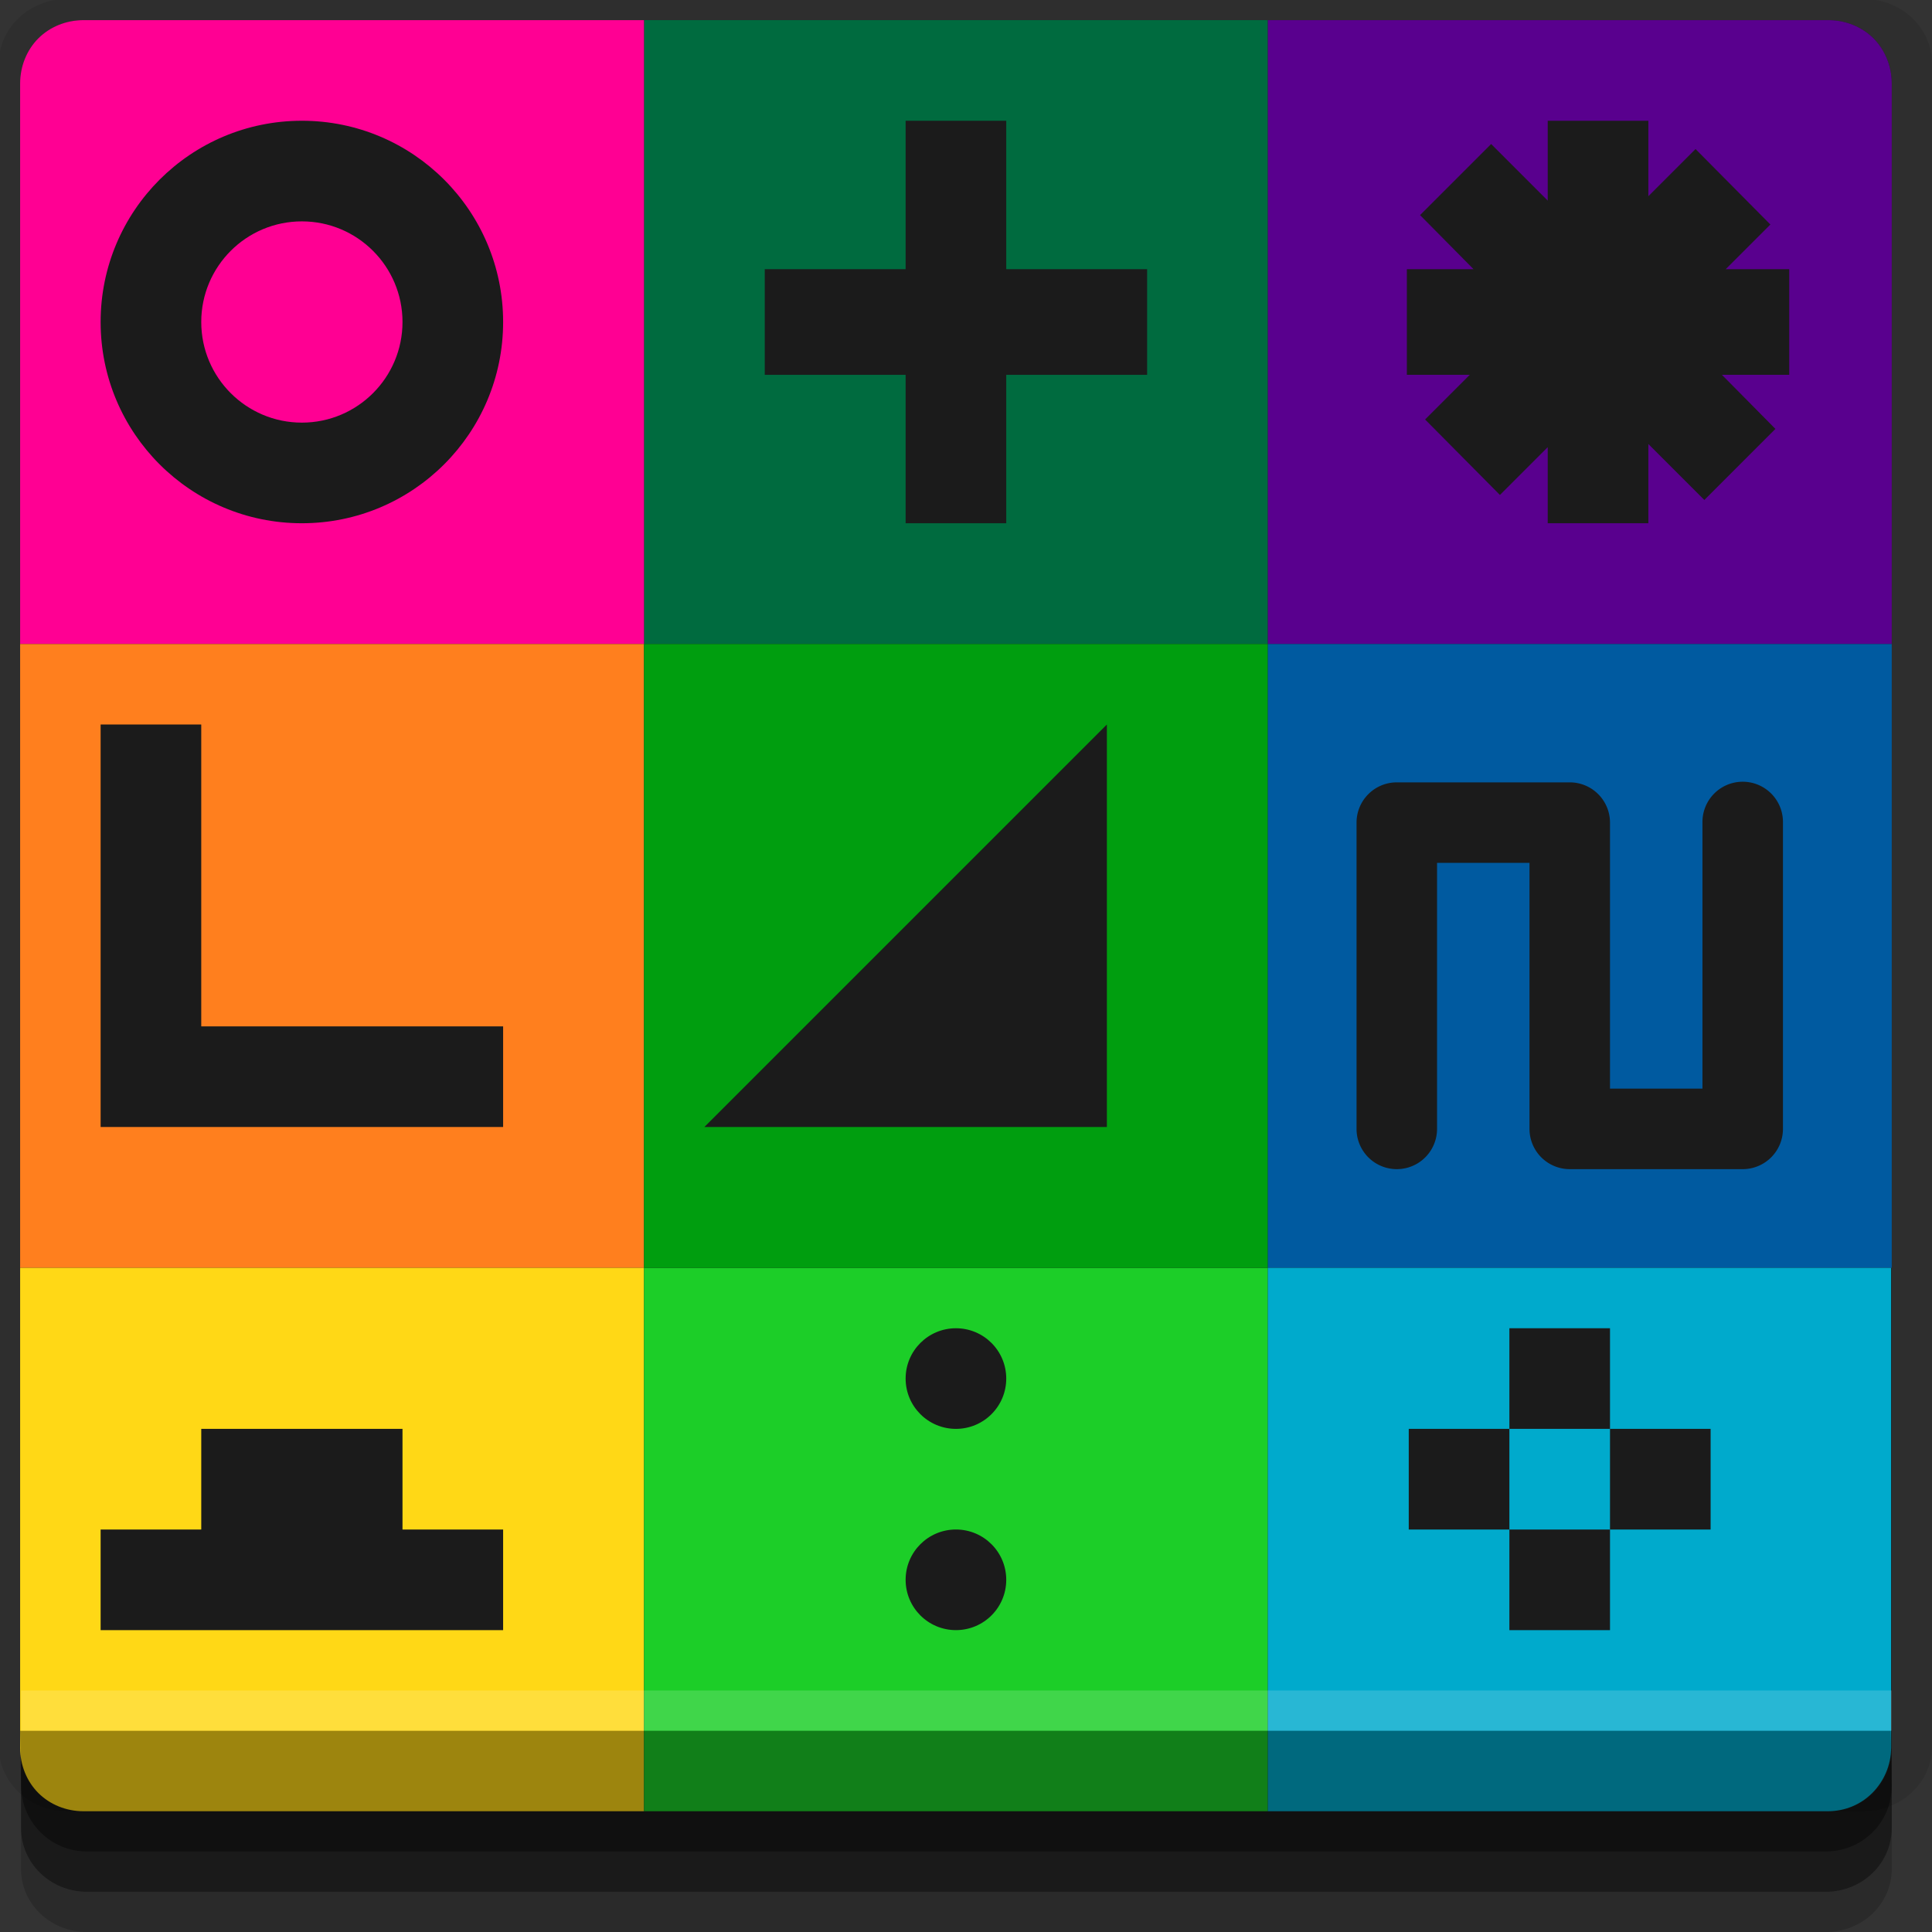 <?xml version="1.0" encoding="UTF-8" standalone="no"?>
<!-- Created with Inkscape (http://www.inkscape.org/) -->

<svg
   xmlns:dc="http://purl.org/dc/elements/1.1/"
   xmlns:cc="http://creativecommons.org/ns#"
   xmlns:rdf="http://www.w3.org/1999/02/22-rdf-syntax-ns#"
   xmlns:svg="http://www.w3.org/2000/svg"
   xmlns="http://www.w3.org/2000/svg"
   xmlns:sodipodi="http://sodipodi.sourceforge.net/DTD/sodipodi-0.dtd"
   xmlns:inkscape="http://www.inkscape.org/namespaces/inkscape"
   width="96"
   height="96"
   id="svg2"
   version="1.1"
   inkscape:version="0.48.4 r9939"
   sodipodi:docname="preferences-other.svg">
  <rect width="100%" height="100%" fill="#333333" stroke="none"/>
  <defs
     id="defs4" />
  <sodipodi:namedview
     id="base"
     pagecolor="#ffffff"
     bordercolor="#666666"
     borderopacity="1.0"
     inkscape:pageopacity="0.0"
     inkscape:pageshadow="2"
     inkscape:zoom="5.90625"
     inkscape:cx="48"
     inkscape:cy="54.460963"
     inkscape:document-units="px"
     inkscape:current-layer="layer1"
     showgrid="true"
     inkscape:snap-page="true"
     inkscape:snap-global="true"
     inkscape:snap-center="true"
     inkscape:snap-object-midpoints="false"
     showguides="true"
     inkscape:guide-bbox="true"
     inkscape:snap-bbox="true"
     inkscape:object-paths="true"
     inkscape:object-nodes="false"
     inkscape:window-width="1305"
     inkscape:window-height="744"
     inkscape:window-x="61"
     inkscape:window-y="24"
     inkscape:window-maximized="1"
     inkscape:snap-midpoints="true"
     inkscape:snap-grids="true"
     inkscape:snap-to-guides="false"
     inkscape:snap-nodes="true">
    <inkscape:grid
       type="xygrid"
       id="grid3002"
       empspacing="5"
       visible="true"
       enabled="true"
       snapvisiblegridlinesonly="true" />
  </sodipodi:namedview>
  <g
     inkscape:label="Layer 1"
     inkscape:groupmode="layer"
     id="layer1"
     transform="translate(0,-956.362)">
    <rect
       style="fill:#ffffff;fill-opacity:0;fill-rule:nonzero;stroke:none"
       id="rect3775"
       width="96"
       height="96"
       x="0"
       y="956.362"
       ry="0" />
    <path
       style="fill:#000000;fill-opacity:0.096;fill-rule:nonzero;stroke:none"
       d="m 3.353,956.307 c -1.884,0 -3.411,1.432 -3.411,3.198 l 0,83.659 c 0,1.766 1.527,3.198 3.411,3.198 l 89.236,0 c 1.884,0 3.411,-1.432 3.411,-3.198 l 0,-83.659 c 0,-1.766 -1.527,-3.198 -3.411,-3.198 z"
       id="rect3772"
       inkscape:connector-curvature="0"
       sodipodi:nodetypes="sssssssss" />
    <path
       style="fill:#000000;fill-opacity:0.187;fill-rule:nonzero;stroke:none"
       d="m 1.046,1041.807 0,7.422 c 0,1.739 1.462,3.134 3.285,3.134 l 86.384,0 c 1.823,0 3.285,-1.395 3.285,-3.134 l 0,-7.422 -92.954,0 z"
       id="rect3785"
       inkscape:connector-curvature="0" />
    <path
       style="fill:#000000;fill-opacity:0.384;fill-rule:nonzero;stroke:none"
       d="m 1.046,1041.807 0,5.381 c 0,1.762 1.462,3.175 3.285,3.175 l 86.384,0 c 1.823,0 3.285,-1.413 3.285,-3.175 l 0,-5.381 -92.954,0 z"
       id="rect3783"
       inkscape:connector-curvature="0" />
    <path
       style="fill:#1b1b1b;fill-opacity:1;fill-rule:evenodd;stroke:none"
       d="M 4.188 1 C 3.315 1 2.538 1.337 1.969 1.906 C 1.399 2.476 1.031 3.283 1.031 4.156 L 1.031 28 L 1 28 L 1 59 L 1 86.844 C 1 87.717 1.337 88.524 1.906 89.094 C 2.476 89.663 3.283 90 4.156 90 L 32 90 L 63 90 L 90.844 90 C 91.717 90 92.524 89.663 93.094 89.094 C 93.663 88.524 94 87.717 94 86.844 L 94 59 L 94 28 L 94 4.156 C 94 3.283 93.663 2.476 93.094 1.906 C 92.524 1.337 91.717 1 90.844 1 L 63 1 L 32 1 L 4.188 1 z "
       transform="translate(0,956.362)"
       id="rect3012" />
    <path
       style="opacity:1;fill:#006b3f;fill-opacity:1;fill-rule:evenodd;stroke:none"
       d="M 32 1 L 32 32 L 63 32 L 63 1 L 32 1 z M 45 6 L 50 6 L 50 13.375 L 57 13.375 L 57 18.625 L 50 18.625 L 50 26 L 45 26 L 45 18.625 L 38 18.625 L 38 13.375 L 45 13.375 L 45 6 z "
       transform="translate(0,956.362)"
       id="rect7049" />
    <path
       style="opacity:1;fill:#ff0093;fill-opacity:1;fill-rule:evenodd;stroke:none"
       d="M 4.156 1 C 3.283 1 2.476 1.337 1.906 1.906 C 1.337 2.476 1 3.283 1 4.156 L 1 32 L 32 32 L 32 1 L 4.156 1 z M 15 6 C 20.523 6 25 10.477 25 16 C 25 21.523 20.523 26 15 26 C 9.477 26 5 21.523 5 16 C 5 10.477 9.477 6 15 6 z M 15 11 C 12.239 11 10 13.239 10 16 C 10 18.761 12.239 21 15 21 C 17.761 21 20 18.761 20 16 C 20 13.239 17.761 11 15 11 z "
       transform="translate(0,956.362)"
       id="rect7051" />
    <path
       style="opacity:1;fill:#59008e;fill-opacity:1;fill-rule:evenodd;stroke:none"
       d="M 63 1 L 63 32 L 94 32 L 94 4.156 C 94 3.283 93.663 2.476 93.094 1.906 C 92.524 1.337 91.717 1 90.844 1 L 63 1 z M 76.906 6 L 81.906 6 L 81.906 9.75 L 84.25 7.406 L 87.969 11.156 L 85.75 13.375 L 88.906 13.375 L 88.906 18.625 L 85.562 18.625 L 88.219 21.312 L 84.688 24.844 L 81.906 22.062 L 81.906 26 L 76.906 26 L 76.906 22.219 L 74.531 24.594 L 70.812 20.844 L 73.031 18.625 L 69.906 18.625 L 69.906 13.375 L 73.219 13.375 L 70.562 10.688 L 74.094 7.156 L 76.906 9.969 L 76.906 6 z "
       transform="translate(0,956.362)"
       id="path7060" />
    <path
       style="opacity:1;fill:#ff7f1e;fill-opacity:1;fill-rule:evenodd;stroke:none"
       d="M 1 32 L 1 63 L 32 63 L 32 32 L 1 32 z M 5 36 L 10 36 L 10 51 L 25 51 L 25 56 L 10 56 L 5 56 L 5 51 L 5 36 z "
       transform="translate(0,956.362)"
       id="rect7830" />
    <path
       style="opacity:1;fill:#ffd816;fill-opacity:1;fill-rule:evenodd;stroke:none"
       d="M 1 63 L 1 86.844 C 1 87.717 1.337 88.524 1.906 89.094 C 2.476 89.663 3.283 90 4.156 90 L 32 90 L 32 63 L 1 63 z M 10 71 L 20 71 L 20 76 L 25 76 L 25 81 L 5 81 L 5 76 L 10 76 L 10 71 z "
       transform="translate(0,956.362)"
       id="path7832" />
    <path
       style="opacity:1;fill:#1cce28;fill-opacity:1;fill-rule:evenodd;stroke:none"
       d="M 32 63 L 32 90 L 63 90 L 63 63 L 32 63 z M 47.5 66 C 48.881 66 50 67.119 50 68.5 C 50 69.881 48.881 71 47.5 71 C 46.119 71 45 69.881 45 68.5 C 45 67.119 46.119 66 47.5 66 z M 47.5 76 C 48.881 76 50 77.119 50 78.5 C 50 79.881 48.881 81 47.5 81 C 46.119 81 45 79.881 45 78.5 C 45 77.119 46.119 76 47.5 76 z "
       transform="translate(0,956.362)"
       id="rect7834" />
    <path
       style="opacity:1;fill:#009e0f;fill-opacity:1;fill-rule:evenodd;stroke:none"
       d="M 32 32 L 32 63 L 63 63 L 63 32 L 32 32 z M 55 36 L 55 51 L 55 56 L 50 56 L 35 56 L 55 36 z "
       transform="translate(0,956.362)"
       id="rect7836" />
    <path
       style="opacity:1;fill:#005aa0;fill-opacity:1;fill-rule:evenodd;stroke:none"
       d="M 63 32 L 63 63 L 94 63 L 94 32 L 63 32 z M 86.562 38.844 A 2 2 0 0 1 88.594 40.875 L 88.594 56.094 A 2 2 0 0 1 86.594 58.094 L 78 58.094 A 2 2 0 0 1 76 56.094 L 76 42.875 L 71.406 42.875 L 71.406 56.094 A 2 2 0 1 1 67.406 56.094 L 67.406 40.875 A 2 2 0 0 1 69.406 38.875 L 78 38.875 A 2 2 0 0 1 80 40.875 L 80 54.094 L 84.594 54.094 L 84.594 40.875 A 2 2 0 0 1 86.562 38.844 z "
       transform="translate(0,956.362)"
       id="rect7840" />
    <path
       style="opacity:1;fill:#00aacc;fill-opacity:1;fill-rule:evenodd;stroke:none"
       d="M 63 63 L 63 90 L 90.812 90 C 91.685 90 92.462 89.663 93.031 89.094 C 93.601 88.524 93.969 87.717 93.969 86.844 L 93.969 63 L 63 63 z M 75 66 L 80 66 L 80 71 L 85 71 L 85 76 L 80 76 L 80 81 L 75 81 L 75 76 L 70 76 L 70 71 L 75 71 L 75 66 z M 75 71 L 75 76 L 80 76 L 80 71 L 75 71 z "
       transform="translate(0,956.362)"
       id="path7842" />
    <path
       style="fill:#000000;fill-opacity:0.384;fill-rule:nonzero;stroke:none"
       d="m 1,1042.362 0.046,2.746 c 0.03,1.806 1.462,3.254 3.285,3.254 l 86.384,0 c 1.823,0 3.285,-1.448 3.285,-3.254 l -0.046,-2.746 z"
       id="rect3781"
       inkscape:connector-curvature="0"
       sodipodi:nodetypes="csssscc" />
    <rect
       style="fill:#ffffff;fill-opacity:0.157;fill-rule:nonzero;stroke:none"
       id="rect3770"
       width="92.954"
       height="2"
       x="1.046"
       y="1040.362" />
  </g>
</svg>
